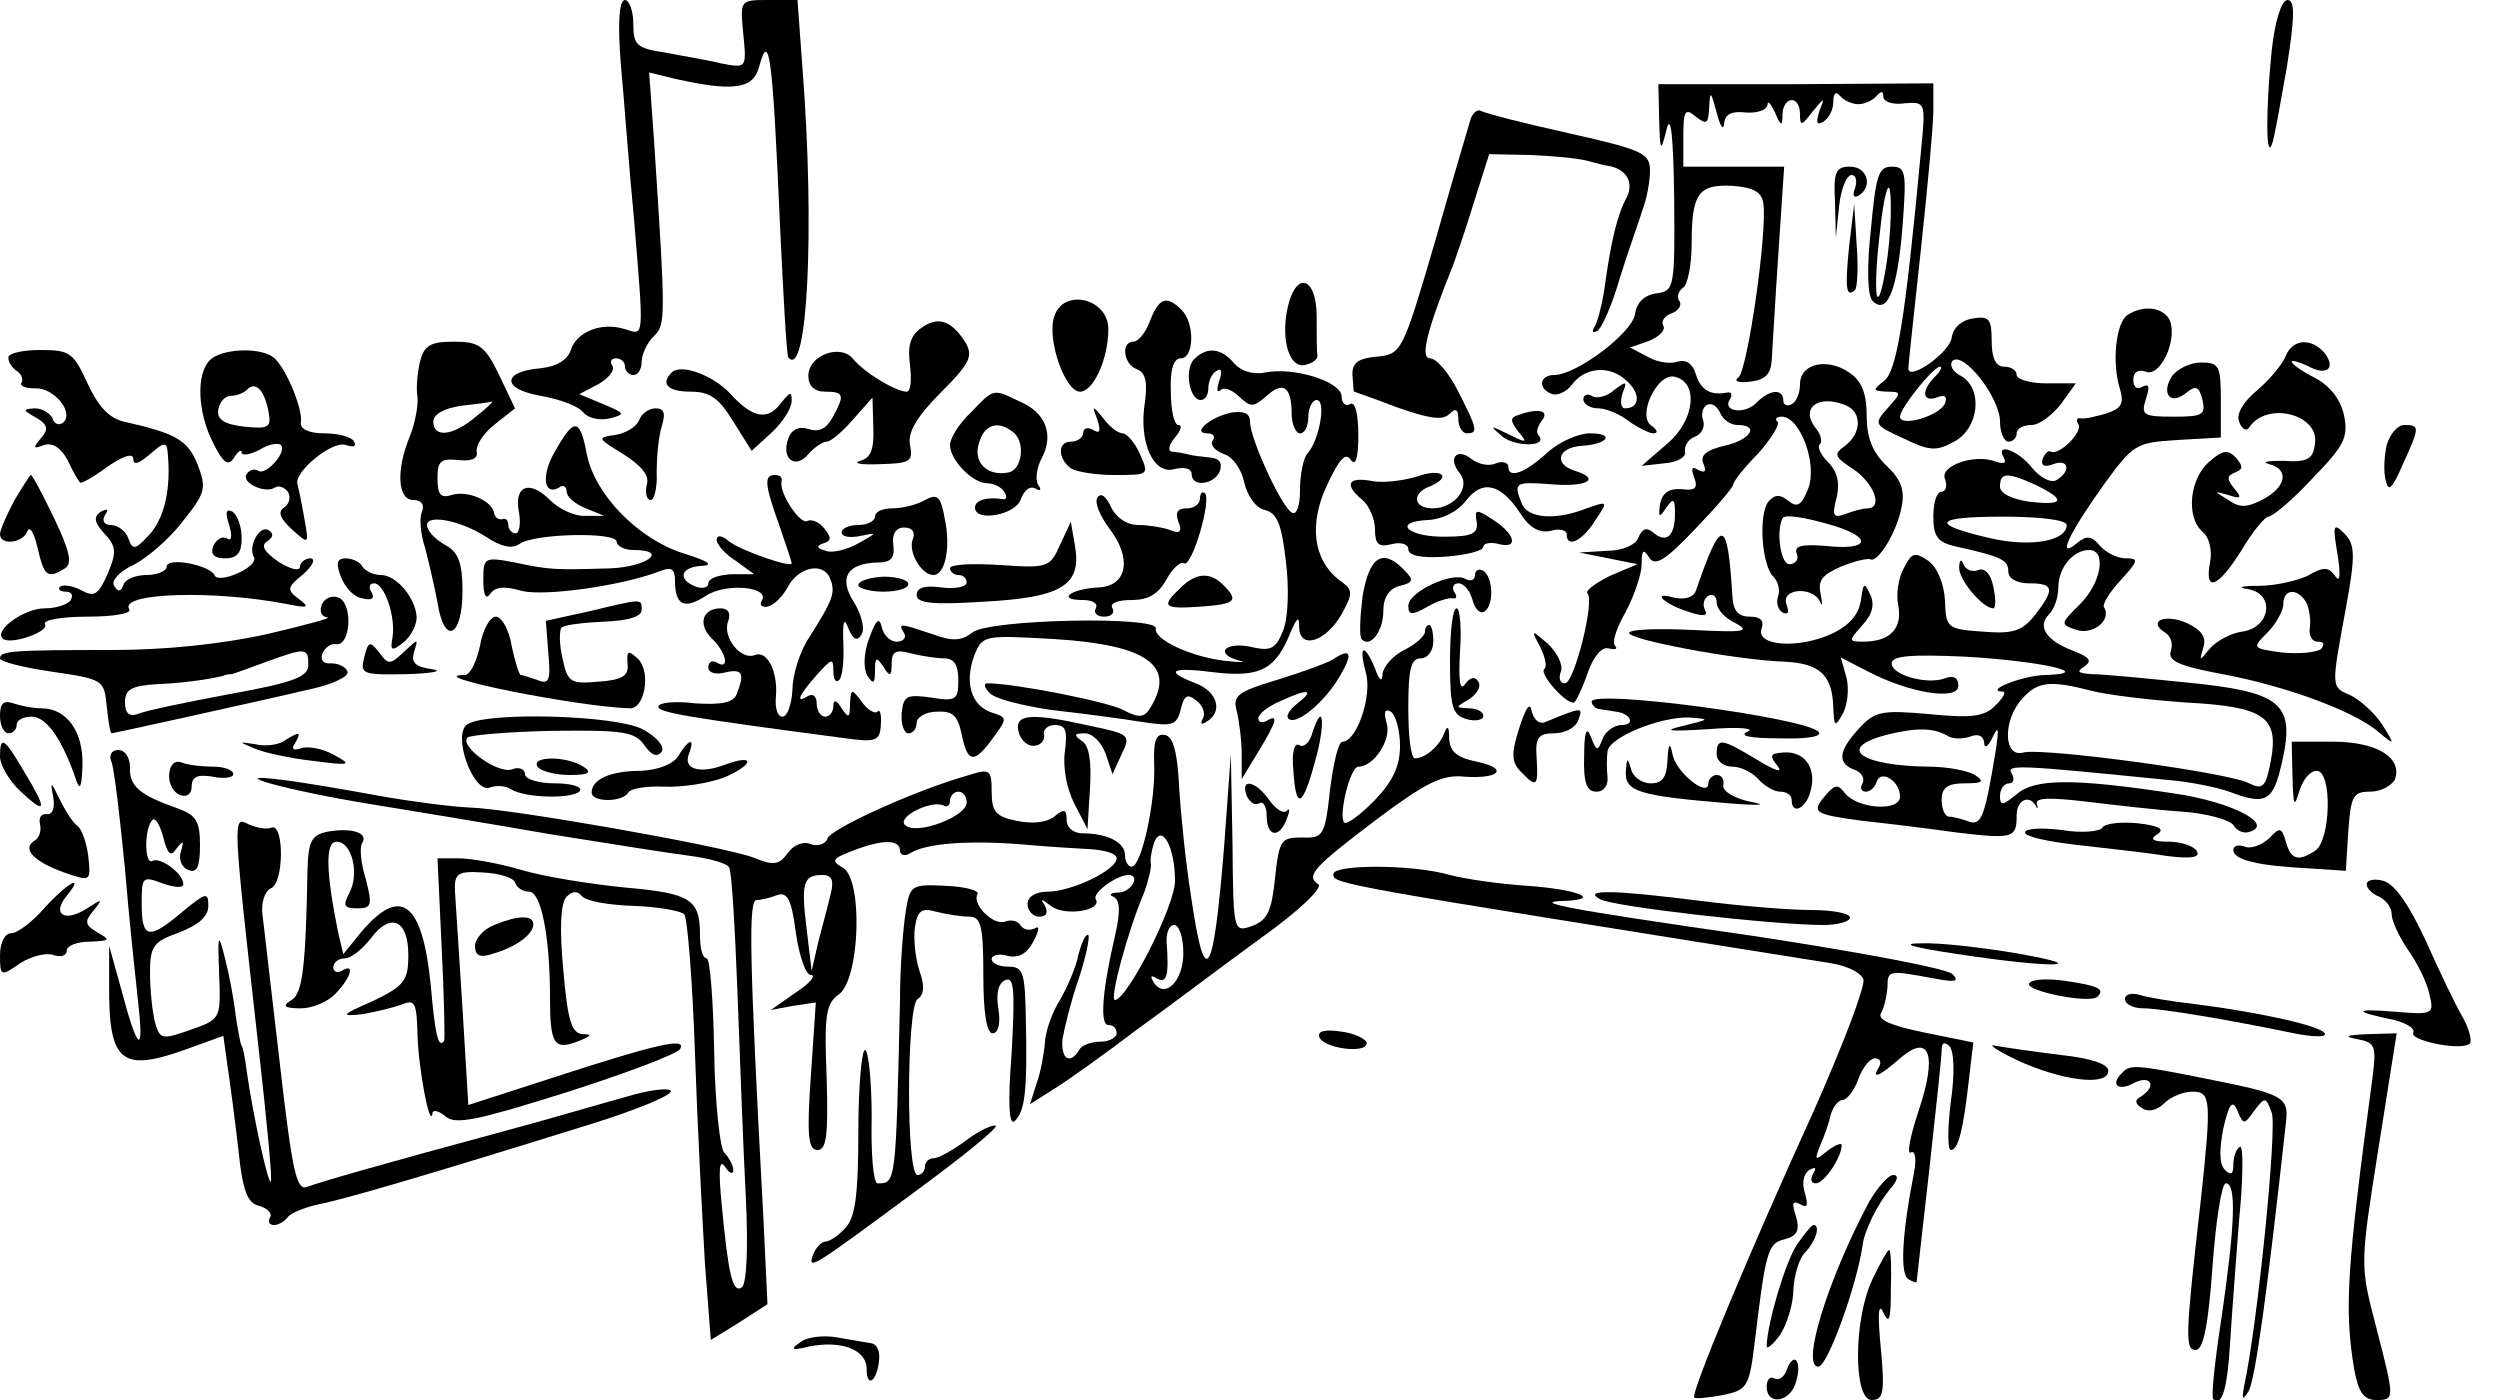 <?xml version="1.0" standalone="no"?>
<!DOCTYPE svg PUBLIC "-//W3C//DTD SVG 20010904//EN"
 "http://www.w3.org/TR/2001/REC-SVG-20010904/DTD/svg10.dtd">
<svg version="1.0" xmlns="http://www.w3.org/2000/svg"
 width="300pt" height="168pt" viewBox="0 0 300 168"
 preserveAspectRatio="xMidYMid meet">
<g transform="translate(0,168) scale(0.1,-0.1)"
fill="#000000" stroke="none">
<path d="M745 1603 c4 -43 10 -127 16 -188 12 -145 12 -137 -11 -130 -28 9
-58 -3 -65 -25 -4 -12 -17 -20 -37 -22 -46 -4 -46 -25 1 -33 22 -4 45 -12 51
-20 6 -7 20 -10 32 -7 19 5 18 6 -8 17 l-29 12 23 12 c12 7 20 16 17 22 -4 5
-1 9 4 9 6 0 11 -4 11 -10 0 -5 5 -10 10 -10 6 0 10 7 10 16 0 8 6 22 14 30
15 14 15 19 1 233 l-6 84 33 -8 c68 -15 92 -12 99 15 12 44 16 16 25 -190 4
-85 8 -157 10 -159 23 -27 32 154 17 347 l-6 82 -35 0 c-34 0 -34 0 -30 -41 4
-41 4 -41 -27 -35 -16 4 -47 9 -67 13 -34 5 -38 9 -38 34 0 16 -5 29 -10 29
-7 0 -9 -27 -5 -77z"/>
<path d="M2726 1619 c-7 -69 -7 -130 0 -113 3 6 10 48 18 92 10 63 10 82 1 82
-7 0 -15 -24 -19 -61z"/>
<path d="M1991 1537 c1 -40 2 -40 9 -12 5 20 8 -9 9 -82 1 -109 0 -112 -21
-115 -15 -2 -24 -11 -26 -25 -3 -22 -70 -73 -97 -73 -18 0 -20 -17 -2 -23 6
-2 17 3 23 11 16 22 46 24 66 5 17 -15 16 -33 -2 -33 -5 0 -6 8 -3 18 6 15 5
15 -10 4 -9 -8 -21 -11 -27 -7 -5 3 -10 1 -10 -4 0 -6 8 -11 18 -11 9 0 26 -7
36 -15 11 -8 25 -15 30 -15 6 0 5 4 -2 9 -18 11 6 63 27 59 30 -6 25 -53 -9
-81 l-30 -26 27 3 c16 1 27 8 25 14 -1 7 4 15 12 18 8 3 12 12 10 19 -3 7 -1
16 4 19 6 3 12 -1 16 -9 3 -8 12 -15 21 -15 27 0 16 -18 -16 -25 -21 -5 -29
-11 -25 -21 4 -10 2 -12 -6 -8 -8 5 -9 2 -5 -9 5 -13 1 -16 -15 -14 -15 1 -23
-4 -26 -18 -2 -16 -1 -17 7 -5 9 13 11 12 11 -6 0 -27 -10 -36 -25 -24 -9 8
-14 6 -19 -5 -3 -9 -19 -16 -38 -16 l-33 -2 35 -7 35 -7 -33 -14 c-18 -9 -30
-18 -27 -21 9 -9 -16 -108 -27 -108 -6 0 -8 6 -5 14 3 8 -4 22 -15 33 -21 18
-21 18 -10 -3 6 -12 9 -24 5 -27 -6 -6 27 -43 36 -40 2 1 10 17 16 35 7 20 17
32 25 30 8 -2 12 -1 8 3 -4 4 2 22 13 41 10 19 19 45 19 57 0 17 2 19 9 8 7
-11 19 -4 55 34 25 26 46 50 46 54 0 3 13 20 30 37 16 18 26 35 23 38 -4 3 -1
6 5 6 22 0 43 -56 32 -86 -8 -20 -13 -24 -24 -15 -10 8 -16 8 -24 -1 -12 -16
-8 -76 6 -90 6 -6 8 -16 6 -23 -3 -7 -1 -16 5 -20 7 -3 8 0 5 9 -8 20 31 23
40 4 3 -7 3 -3 1 8 -4 17 1 24 24 34 17 7 32 10 35 9 9 -6 33 34 38 63 4 20
-1 33 -18 49 -17 16 -24 34 -24 60 0 27 -6 42 -21 52 -26 18 -59 11 -59 -14 0
-10 -4 -21 -10 -24 -5 -3 -10 -1 -10 4 0 15 -16 14 -32 -2 -14 -15 -42 -11
-32 4 3 5 2 9 -3 8 -21 -4 -32 3 -38 22 -4 13 -12 18 -22 15 -8 -3 -24 -1 -36
6 l-21 11 23 8 c12 5 20 13 17 18 -3 5 1 12 10 15 8 3 13 10 9 15 -3 5 -1 12
5 16 5 3 10 27 10 53 0 60 8 71 49 69 25 -2 35 -7 37 -21 5 -34 -19 -201 -30
-209 -6 -4 0 -7 14 -5 18 2 25 9 26 25 1 13 4 70 8 128 l7 105 -60 0 -61 0 0
36 c0 31 2 35 15 24 13 -10 15 -9 16 11 1 21 2 20 9 -6 4 -16 8 -23 9 -13 1
11 9 15 26 13 14 -1 25 3 26 9 0 6 4 2 9 -9 7 -17 9 -17 9 -2 1 22 21 23 21 0
0 -15 2 -14 15 3 15 18 15 18 8 0 -4 -13 -3 -17 5 -12 7 4 12 15 12 24 0 10 3
13 8 7 4 -5 14 -10 22 -10 8 0 18 5 22 10 5 6 8 6 8 -1 0 -6 11 -10 25 -8 26
2 26 2 20 -59 -19 -203 -29 -262 -44 -274 -14 -11 -14 -12 3 -13 18 0 18 -1 1
-20 -17 -19 -16 -20 19 -36 31 -15 39 -16 61 -4 30 16 35 64 8 79 -10 5 -14
13 -10 18 13 12 57 -44 57 -73 0 -13 5 -24 10 -24 6 0 10 5 10 10 0 6 8 10 18
10 9 0 25 12 35 25 l18 25 -36 0 c-19 0 -35 5 -35 10 0 6 -7 10 -15 10 -10 0
-15 10 -15 31 0 26 -3 30 -22 27 -14 -2 -24 -11 -26 -23 -2 -18 -52 -53 -52
-37 0 4 7 68 15 142 8 74 15 150 15 167 l0 33 -165 -1 -165 0 1 -42z m331
-309 c-17 -17 -15 -31 2 -25 10 4 13 1 10 -7 -6 -15 -54 -29 -54 -16 0 10 40
60 48 60 3 0 1 -5 -6 -12z m-108 -34 c21 -8 20 -34 0 -49 -14 -10 -13 -13 10
-28 25 -17 36 -47 17 -47 -5 0 -17 -3 -27 -7 -14 -5 -16 -2 -10 20 4 17 1 31
-10 42 -9 9 -14 19 -10 22 3 3 1 12 -5 19 -19 24 2 41 35 28z m-13 -145 c48
-15 41 -30 -11 -24 -28 2 -37 0 -34 -9 3 -7 -1 -13 -9 -13 -10 0 -16 39 -8 55
2 5 25 2 62 -9z"/>
<path d="M1765 1538 c-2 -7 -22 -74 -43 -148 -39 -133 -40 -135 -70 -138 -23
-2 -30 -8 -29 -23 1 -10 1 -19 2 -19 0 0 23 -8 52 -19 37 -13 54 -16 62 -8 8
8 11 6 11 -6 0 -9 5 -17 10 -17 14 0 13 5 -10 50 -11 22 -26 40 -34 40 -12 0
-4 33 27 110 3 8 15 42 25 75 l19 60 49 -1 c27 -1 58 -4 69 -7 11 -3 22 -6 25
-6 22 -4 31 -20 22 -38 -11 -20 -19 -52 -27 -112 -3 -18 -8 -38 -12 -44 -3 -5
-2 -7 4 -4 5 3 18 32 27 64 10 32 23 68 27 81 5 13 9 34 9 47 0 21 -8 25 -97
45 -54 12 -101 24 -106 27 -4 2 -9 -2 -12 -9z"/>
<path d="M2202 1438 l1 -43 4 38 c2 20 9 37 15 37 5 0 7 -7 4 -16 -3 -8 -2
-12 4 -9 18 11 11 35 -10 35 -17 0 -20 -6 -18 -42z"/>
<path d="M2245 1404 c-5 -45 -4 -79 2 -85 18 -18 30 14 36 89 5 66 4 72 -13
72 -16 0 -19 -11 -25 -76z m20 -32 c-4 -29 -9 -51 -12 -48 -3 2 -2 38 3 78 4
40 10 62 12 49 2 -14 1 -49 -3 -79z"/>
<path d="M2219 1385 c-5 -50 -4 -63 7 -53 3 3 4 28 2 54 l-3 49 -6 -50z"/>
<path d="M1545 1310 c-8 -38 2 -72 21 -68 8 2 15 6 15 11 -1 4 -1 25 -1 47 0
48 -25 56 -35 10z"/>
<path d="M1265 1300 c-9 -27 13 -90 31 -90 16 0 34 39 34 75 0 37 -54 50 -65
15z"/>
<path d="M1380 1295 c-5 -14 -14 -25 -20 -25 -15 0 -12 -27 4 -33 11 -4 13
-16 10 -39 -8 -48 10 -88 35 -81 12 3 21 1 21 -6 0 -16 27 -13 34 4 3 10 -1
15 -12 16 -9 1 -21 2 -27 4 -5 1 -14 3 -19 3 -5 1 -3 9 4 17 7 8 9 15 4 15 -5
0 -9 18 -9 40 -1 26 3 40 12 40 16 0 17 42 1 58 -18 18 -27 15 -38 -13z"/>
<path d="M2553 1302 c-14 -9 -19 -58 -9 -89 5 -17 2 -23 -16 -29 -13 -4 -27
-7 -31 -6 -5 1 -6 -2 -3 -7 6 -9 -23 -38 -33 -33 -3 2 -7 -2 -10 -9 -2 -8 2
-10 13 -6 18 7 22 -8 4 -19 -6 -4 -19 2 -29 14 -17 22 -46 32 -34 12 3 -6 -1
-7 -10 -4 -25 10 -68 -5 -61 -21 3 -8 1 -15 -4 -15 -6 0 -10 -13 -10 -30 0
-24 5 -31 28 -36 54 -12 62 -16 62 -30 0 -8 10 -14 25 -14 30 0 31 -7 7 -38
-15 -19 -26 -23 -62 -20 -43 3 -45 4 -46 37 -1 20 -9 40 -20 48 -16 11 -20 10
-29 -8 -7 -12 -10 -32 -7 -46 5 -27 -10 -43 -42 -43 -18 0 -18 1 -1 20 12 13
15 25 9 37 -7 15 -8 14 -11 -8 -3 -17 -14 -30 -36 -40 -40 -18 -91 -14 -83 7
3 9 -1 14 -14 14 -14 0 -20 7 -21 23 -6 97 -13 98 -44 8 -3 -8 -13 -11 -27 -8
-28 8 -10 -9 21 -18 15 -5 21 -4 17 3 -3 6 -2 13 4 17 5 3 10 0 10 -8 0 -8 10
-19 23 -25 18 -10 9 -11 -51 -8 -40 2 -74 1 -77 -3 -5 -8 128 -33 186 -35 43
-2 58 -16 59 -56 1 -22 2 -23 11 -7 6 10 8 30 5 43 l-7 25 33 -17 c50 -26 108
-35 108 -17 0 10 -6 13 -16 9 -22 -8 -64 4 -64 18 0 9 23 11 88 8 89 -5 158
-20 97 -22 -26 0 -75 -19 -52 -20 5 0 1 -7 -8 -16 -13 -14 -29 -16 -79 -11
-57 5 -66 4 -85 -17 -25 -27 -27 -42 -5 -50 8 -3 12 -10 9 -16 -3 -5 -2 -10 4
-10 5 0 11 5 13 12 5 15 28 1 28 -18 0 -18 -50 -15 -66 4 -8 11 -12 11 -23 -2
-18 -21 -15 -23 44 -31 28 -3 78 -9 113 -14 68 -8 72 -7 72 21 0 18 15 25 23
11 2 -5 3 -3 1 3 -1 7 18 7 60 2 33 -4 85 -10 115 -12 29 -2 57 -10 61 -16 4
-7 13 -11 20 -8 29 9 -22 36 -92 46 -119 18 -166 18 -188 -1 -17 -14 -20 -14
-20 -2 0 8 5 15 11 15 5 0 7 5 3 12 -7 11 8 10 188 -8 26 -2 59 -9 73 -14 45
-17 53 -12 64 38 15 68 -2 82 -115 93 -49 5 -100 10 -113 10 -17 1 -20 3 -10
9 10 7 7 11 -13 19 -32 12 -44 29 -29 44 6 6 11 20 11 32 0 24 18 45 37 45 21
0 15 -39 -11 -65 -24 -24 -24 -24 -4 -31 20 -6 42 12 33 27 -3 3 6 18 20 33
21 23 22 26 6 26 -10 0 -24 7 -31 15 -10 12 -16 13 -28 3 -24 -20 -10 11 33
71 35 48 38 50 88 53 l52 3 0 45 c0 41 -2 45 -24 45 -13 0 -29 -8 -35 -17 -13
-21 -1 -35 18 -19 11 9 15 7 19 -9 4 -18 0 -20 -35 -20 -36 0 -39 2 -33 21 5
15 4 19 -4 15 -6 -4 -11 -1 -11 8 0 10 6 13 15 10 17 -7 38 37 29 61 -7 16
-31 20 -51 7z m-110 -204 c37 -18 34 -25 -8 -20 -21 3 -35 10 -35 18 0 17 8
18 43 2z m37 -48 c0 -19 -42 -27 -91 -16 -74 17 -69 26 14 26 46 0 77 -4 77
-10z m30 -199 c19 -5 70 -11 113 -14 94 -5 112 -17 102 -70 -6 -32 -10 -35
-26 -27 -24 13 -247 43 -271 37 -24 -7 -25 39 -1 65 18 20 33 22 83 9z m-173
-54 c6 -4 18 -4 27 -1 10 4 16 1 17 -7 0 -8 5 -5 10 6 7 15 8 12 4 -15 -13
-79 -17 -91 -32 -86 -8 3 -19 6 -24 6 -5 0 -9 9 -9 20 0 15 7 20 28 20 21 0
24 2 12 10 -8 5 -33 10 -55 10 -82 1 -112 22 -52 38 36 9 57 9 74 -1z"/>
<path d="M1105 1286 c-13 -9 -16 -22 -13 -44 2 -18 1 -32 -4 -32 -13 0 -51 23
-64 39 -15 19 -54 5 -54 -20 0 -12 7 -19 20 -19 23 0 24 -4 9 -31 -7 -13 -16
-18 -28 -14 -12 4 -21 0 -25 -11 -9 -24 8 -38 24 -19 7 8 17 15 22 15 5 0 19
12 32 27 l23 26 1 -36 c1 -26 -3 -37 -16 -40 -9 -3 1 -5 24 -4 36 1 40 3 36
23 -3 15 8 34 37 63 36 36 39 44 29 61 -17 26 -33 31 -53 16z"/>
<path d="M504 1246 c-3 -13 -5 -32 -3 -42 1 -11 -3 -32 -9 -47 -17 -41 -15
-77 4 -77 10 0 14 -6 10 -15 -3 -8 -1 -27 4 -42 4 -15 11 -45 15 -66 8 -52 30
-42 30 14 0 33 -5 46 -19 54 -11 6 -21 15 -23 22 -6 17 37 10 70 -11 18 -12
31 -15 40 -9 17 13 117 15 117 3 0 -5 9 -10 20 -10 43 0 17 -20 -27 -22 -67
-2 -73 -2 -115 7 -37 7 -38 6 -38 -21 0 -18 3 -24 8 -17 6 9 17 10 38 4 27 -7
121 6 167 24 13 5 17 2 17 -12 0 -29 11 -35 37 -18 24 16 78 11 67 -6 -3 -5 0
-8 7 -7 8 2 18 12 24 23 13 25 43 31 51 11 7 -17 4 -25 -25 -71 -11 -16 -20
-45 -20 -62 -1 -18 -6 -33 -12 -33 -6 0 -9 10 -8 23 3 30 -10 57 -25 51 -17
-7 -40 22 -32 41 3 9 0 15 -9 15 -22 0 -28 -19 -11 -36 18 -17 22 -39 6 -29
-5 3 -10 1 -10 -6 0 -6 8 -9 20 -6 21 5 24 -1 14 -26 -4 -10 -17 -13 -50 -11
-24 3 -44 1 -44 -4 0 -7 35 -13 225 -38 36 -5 41 -3 42 16 1 12 -1 20 -4 16
-3 -3 -12 2 -19 12 -12 16 -13 16 -14 -3 0 -17 -2 -17 -10 -5 -6 10 -10 11
-10 3 0 -7 -4 -13 -10 -13 -5 0 -10 7 -10 16 0 8 -4 12 -10 9 -16 -10 -12 0
10 25 18 20 20 21 20 5 0 -10 3 -15 7 -11 4 4 6 24 5 44 -1 27 1 32 6 18 6
-14 11 -16 16 -7 4 6 0 23 -9 38 -19 29 -9 47 28 48 16 0 21 5 19 21 -2 13 3
21 13 21 10 0 14 -6 10 -15 -5 -15 11 -42 25 -42 14 0 21 32 14 66 -5 29 -9
32 -24 24 -10 -6 -28 -10 -39 -10 -12 0 -21 -4 -21 -10 0 -5 -9 -10 -20 -10
-11 0 -20 -4 -20 -9 0 -5 10 -7 23 -4 20 4 20 4 -3 -9 -14 -8 -32 -12 -39 -9
-11 3 -12 6 -3 9 10 3 10 7 1 18 -6 8 -15 11 -20 9 -8 -6 -35 34 -31 48 1 4
-2 7 -8 7 -13 0 -13 -10 5 -60 8 -23 15 -44 15 -46 0 -6 -63 16 -76 27 -8 7
-14 7 -14 1 0 -5 10 -17 23 -25 l22 -16 -27 0 c-16 -1 -28 -5 -28 -11 0 -5 -7
-7 -15 -4 -23 9 -18 24 8 25 14 1 6 6 -23 15 -54 17 -107 71 -116 120 -8 42
-15 43 -37 4 -18 -29 -15 -56 4 -45 5 4 9 1 9 -5 0 -6 10 -15 23 -20 l22 -9
-22 0 c-13 -1 -32 8 -43 19 -25 25 -44 17 -37 -16 2 -13 0 -24 -4 -24 -5 0 -9
5 -9 10 0 5 -3 9 -7 7 -5 -1 -9 2 -10 7 -2 15 -32 28 -51 22 -13 -4 -17 0 -17
20 0 21 4 24 25 22 16 -2 24 2 22 10 -1 8 8 22 22 33 l24 19 -19 40 c-17 35
-24 40 -54 40 -28 0 -36 -4 -41 -24z m67 -66 c-27 -23 -51 -26 -51 -6 0 9 13
16 33 19 17 2 34 4 37 5 3 1 -6 -8 -19 -18z"/>
<path d="M2743 1253 c-4 -10 -19 -28 -34 -41 -17 -14 -26 -29 -22 -38 3 -9 9
-12 12 -7 21 32 84 16 79 -19 -2 -19 -9 -23 -38 -21 -19 0 -27 -1 -17 -4 24
-6 21 -27 -7 -42 -19 -10 -28 -11 -42 -1 -18 11 -18 11 0 6 15 -5 17 -4 7 8
-9 11 -9 15 1 19 10 4 10 7 1 18 -10 10 -16 9 -33 -6 -23 -21 -27 -67 -6 -84
7 -6 11 -22 8 -36 -7 -37 10 -30 38 15 13 22 28 40 32 40 5 0 29 20 53 46 38
39 43 49 38 75 -4 19 -16 35 -34 45 -16 8 -29 17 -29 20 0 2 8 0 19 -5 23 -13
35 -3 20 16 -16 18 -38 16 -46 -4z"/>
<path d="M10 1251 c0 -6 5 -13 10 -16 6 -4 8 -10 6 -14 -3 -4 4 -7 16 -7 23 1
47 -29 34 -41 -5 -4 -11 -2 -13 5 -3 6 -12 12 -21 12 -15 -1 -15 -2 1 -11 14
-8 16 -14 6 -25 -10 -12 -9 -13 4 -8 10 3 20 -3 28 -18 6 -13 13 -25 15 -27 1
-2 17 7 33 19 19 13 31 17 31 9 0 -8 7 -5 20 6 16 14 20 15 21 4 5 -46 -4 -83
-24 -103 -15 -16 -18 -16 -23 -2 -3 9 -13 16 -21 16 -8 0 -11 5 -7 12 5 7 3 8
-5 4 -9 -6 -8 -13 4 -26 15 -16 15 -23 4 -49 -11 -25 -16 -28 -32 -19 -10 5
-21 7 -25 4 -3 -3 0 -6 7 -6 7 0 9 -4 6 -10 -3 -5 -17 -10 -31 -10 -25 0 -61
-26 -51 -36 8 -9 57 8 51 17 -3 5 20 9 51 9 32 0 54 4 50 9 -12 20 103 23 190
6 25 -5 27 -4 14 6 -15 11 -15 14 5 30 11 10 15 18 9 19 -7 0 -13 -5 -13 -10
0 -6 -12 -3 -26 6 -17 12 -21 19 -14 24 8 5 9 10 2 14 -11 6 -25 -21 -17 -33
2 -5 -6 -13 -20 -19 -13 -6 -25 -7 -27 -3 -5 13 -58 23 -58 11 0 -5 -11 -10
-24 -10 -13 0 -26 -5 -28 -12 -3 -8 -6 -9 -11 -1 -4 6 6 17 23 25 16 8 43 31
59 52 28 35 29 40 18 69 -12 29 -26 37 -88 51 -18 4 -31 18 -44 46 -17 37 -21
40 -57 40 -21 0 -38 -4 -38 -9z"/>
<path d="M252 1248 c-17 -17 -15 -63 4 -100 12 -24 18 -28 25 -17 5 8 9 10 9
6 0 -4 9 -3 21 3 11 7 23 9 26 6 8 -8 -18 -37 -27 -31 -5 3 -11 1 -14 -4 -7
-10 22 -24 34 -16 5 3 12 0 16 -6 3 -6 1 -14 -5 -18 -8 -5 -5 -13 9 -26 21
-19 21 -19 15 14 -3 18 -7 36 -8 40 -5 14 42 53 58 47 9 -3 13 -2 10 4 -3 6
-20 10 -36 10 -18 0 -29 5 -28 13 3 17 -20 70 -34 79 -18 12 -62 9 -75 -4z
m70 -61 c4 -20 1 -22 -29 -19 -25 3 -33 9 -31 21 2 9 8 16 15 16 6 0 15 3 19
7 10 11 21 1 26 -25z"/>
<path d="M1433 1249 c-12 -12 -6 -49 8 -49 5 0 9 6 9 14 0 8 4 18 10 21 6 4 7
-1 3 -12 -3 -10 -3 -15 2 -11 4 4 14 0 22 -8 14 -13 17 -13 33 1 20 18 30 11
30 -22 0 -12 5 -23 10 -23 6 0 10 9 10 20 0 11 5 20 10 20 12 0 3 -49 -11 -64
-5 -6 -9 -25 -9 -44 0 -19 -4 -31 -10 -27 -13 8 -50 89 -50 109 0 10 -7 13
-22 11 -25 -5 -49 -25 -29 -25 7 0 10 -4 6 -9 -3 -5 3 -12 14 -16 10 -3 21
-18 24 -34 4 -16 14 -31 25 -33 15 -4 20 -18 25 -61 4 -31 3 -67 -3 -83 -9
-23 -15 -26 -40 -20 -31 6 -43 -9 -12 -17 9 -2 1 -2 -18 0 -42 5 -86 26 -83
39 2 15 -201 11 -220 -5 -13 -10 -24 -11 -48 -2 -39 13 -42 14 -34 1 3 -5 -1
-10 -9 -10 -8 0 -16 8 -18 18 -3 12 -7 8 -15 -14 -7 -19 -7 -37 -2 -45 7 -11
9 -9 9 6 0 17 2 17 10 5 8 -13 10 -12 10 4 0 14 5 17 23 12 12 -3 30 -6 40 -6
12 0 17 -8 17 -26 0 -24 -3 -26 -33 -21 -29 4 -33 2 -35 -19 -1 -13 3 -24 8
-24 6 0 10 6 10 13 0 6 11 13 24 13 19 1 25 -4 30 -27 7 -35 15 -36 38 -4 17
23 17 24 -2 30 -24 8 -33 35 -21 68 10 25 11 25 98 20 110 -7 145 -32 113 -83
-7 -11 -13 -12 -32 -2 -19 10 -130 32 -163 32 -5 0 -4 -5 3 -12 7 -7 40 -15
74 -20 35 -4 82 -10 106 -14 39 -6 44 -5 49 15 4 17 8 19 19 10 8 -6 11 -16 7
-22 -3 -6 -1 -7 5 -3 20 12 13 36 -13 46 -39 15 -30 20 24 13 54 -6 72 4 90
49 8 18 10 19 10 5 1 -27 32 -17 51 16 14 26 14 29 -3 41 -31 24 -37 67 -14
115 14 30 22 39 28 29 6 -8 9 3 9 30 0 26 -4 41 -10 37 -5 -3 -10 1 -10 9 0
18 -57 36 -92 29 -15 -3 -29 2 -37 11 -16 19 -33 20 -48 5z"/>
<path d="M806 1233 c-14 -14 -4 -23 23 -23 23 0 34 -8 51 -36 l22 -35 24 22
c13 12 24 29 24 38 0 12 -2 11 -13 -3 -16 -21 -34 -18 -61 12 -21 22 -59 36
-70 25z"/>
<path d="M1165 1185 c-14 -13 -25 -31 -25 -39 0 -18 27 -46 45 -46 8 0 17 -5
20 -10 4 -6 3 -10 -2 -9 -18 3 -33 -1 -33 -10 0 -18 49 -9 55 10 4 11 11 16
17 13 7 -4 8 -2 4 4 -4 6 -2 21 4 32 15 28 5 55 -26 68 -33 16 -31 16 -59 -13z
m50 -23 c16 -11 12 -46 -5 -49 -26 -5 -43 13 -35 36 6 21 22 27 40 13z"/>
<path d="M767 1176 c-3 -8 -16 -16 -29 -18 -22 -3 -21 -4 10 -23 22 -14 32
-26 28 -37 -2 -10 0 -18 5 -18 4 0 8 15 7 33 0 17 2 42 6 55 5 16 3 22 -7 22
-8 0 -17 -6 -20 -14z"/>
<path d="M1317 1176 c4 -13 3 -17 -5 -12 -7 4 -12 2 -12 -3 0 -6 -7 -11 -15
-11 -16 0 -16 -20 0 -32 6 -4 29 -8 52 -8 42 0 42 0 31 25 -6 14 -16 25 -21
25 -5 0 -16 8 -23 18 -13 16 -14 16 -7 -2z"/>
<path d="M1822 1182 c-10 -3 -10 -7 0 -20 12 -14 10 -14 -12 -3 -23 11 -23 11
-7 -3 17 -13 56 -12 43 2 -3 3 -1 10 4 17 10 12 -3 16 -28 7z"/>
<path d="M2864 1146 c-3 -14 -4 -33 -1 -43 3 -14 8 -9 20 19 21 46 21 48 2 48
-8 0 -17 -11 -21 -24z"/>
<path d="M1858 1138 c-28 -26 -48 -33 -48 -18 0 5 -7 7 -15 4 -8 -4 -21 -1
-29 5 -17 14 -29 2 -15 -16 15 -17 -5 -43 -32 -43 -23 0 -25 18 -4 26 29 12
15 23 -15 12 -17 -5 -42 -8 -55 -5 -28 5 -32 -5 -10 -23 8 -7 15 -23 15 -35 0
-18 4 -22 20 -18 11 3 20 0 20 -6 0 -8 16 -11 45 -9 25 2 45 7 45 12 0 4 9 6
19 3 25 -6 18 14 -10 31 -17 11 -20 11 -17 -4 2 -14 -5 -18 -37 -18 -45 -1
-66 18 -21 20 17 1 35 10 45 23 20 26 42 21 66 -16 11 -17 23 -23 36 -20 10 3
19 1 19 -4 0 -17 18 -9 34 16 16 24 16 24 -10 15 -38 -15 -71 -12 -78 6 -10
25 -8 26 34 23 44 -4 62 6 30 16 -26 8 -21 28 8 30 32 2 40 15 10 15 -14 0
-36 -10 -50 -22z"/>
<path d="M17 1079 c-9 -17 -17 -35 -17 -40 0 -14 28 -11 33 4 3 6 8 -3 12 -20
8 -35 12 -38 33 -25 9 6 6 20 -13 60 -14 29 -26 52 -28 52 -1 0 -10 -14 -20
-31z"/>
<path d="M1317 1083 c-4 -6 3 -22 14 -37 28 -36 22 -70 -14 -71 -33 -2 -49
-15 -18 -15 12 0 19 -4 16 -10 -3 -5 1 -10 10 -10 9 0 13 5 10 10 -4 6 6 10
23 10 20 0 32 7 42 25 7 13 17 22 21 19 9 -5 33 75 25 84 -3 3 -6 0 -6 -6 0
-7 -7 -12 -16 -12 -11 0 -14 -5 -10 -16 5 -12 2 -15 -10 -10 -8 3 -26 6 -38 6
-14 0 -27 9 -33 22 -6 13 -12 17 -16 11z"/>
<path d="M275 1050 c4 -14 3 -20 -3 -16 -5 3 -12 -1 -16 -9 -4 -10 1 -15 14
-15 15 0 20 7 20 24 0 14 -5 28 -11 32 -8 4 -9 -1 -4 -16z"/>
<path d="M1272 1026 c-12 -27 -15 -28 -72 -24 -33 2 -60 1 -60 -4 0 -4 5 -8
10 -8 6 0 10 -4 10 -9 0 -5 -13 -8 -30 -6 -20 3 -30 0 -30 -9 0 -10 19 -12 81
-8 94 5 117 20 109 67 l-5 29 -13 -28z"/>
<path d="M2805 1015 c4 -26 3 -35 -3 -26 -8 11 -14 11 -33 0 -13 -6 -39 -12
-59 -12 -21 0 -26 -2 -12 -4 33 -6 26 -47 -8 -51 -13 -2 -30 -11 -38 -20 -13
-16 -13 -16 -8 1 4 12 -2 21 -19 29 -26 12 -49 3 -27 -11 7 -4 10 -14 7 -22
-4 -12 9 -18 62 -28 75 -14 158 -44 188 -70 19 -16 19 -15 4 9 -9 14 -26 29
-37 35 -25 11 -25 7 -7 105 12 65 11 77 -2 90 -13 13 -14 10 -8 -25z m-38 -57
c4 -7 6 -21 5 -30 -2 -10 2 -18 9 -18 8 0 9 -3 4 -9 -6 -4 -26 -6 -47 -4 -35
5 -36 5 -17 24 10 10 19 26 19 34 0 18 16 20 27 3z"/>
<path d="M409 988 c5 -13 16 -25 26 -26 11 -3 15 0 11 7 -4 6 -3 11 3 11 12 0
26 -39 22 -65 -3 -16 -1 -17 13 -6 9 7 16 21 16 30 -1 23 -24 51 -43 51 -9 0
-19 5 -22 10 -3 6 -13 10 -20 10 -11 0 -12 -6 -6 -22z"/>
<path d="M1635 964 c-3 -25 -4 -48 -1 -51 10 -11 26 9 26 34 0 16 7 27 20 30
16 4 17 7 5 19 -26 27 -42 16 -50 -32z"/>
<path d="M2351 999 c-1 -14 28 -49 41 -49 3 0 3 12 0 26 -3 15 -10 23 -18 20
-7 -3 -15 0 -18 7 -2 7 -5 5 -5 -4z"/>
<path d="M1770 990 c0 -6 -5 -8 -11 -5 -15 10 -69 -15 -69 -32 0 -11 4 -12 23
-1 12 7 26 11 30 10 5 -1 6 2 2 8 -3 5 -1 10 5 10 7 0 14 -9 17 -20 3 -11 9
-17 14 -14 12 7 11 41 -1 49 -5 3 -10 1 -10 -5z"/>
<path d="M1030 978 c0 -4 14 -8 30 -8 17 0 30 4 30 9 0 5 -13 9 -30 9 -16 -1
-30 -5 -30 -10z"/>
<path d="M1416 974 c-23 -22 -20 -25 24 -22 43 3 47 7 28 26 -16 16 -33 15
-52 -4z"/>
<path d="M386 954 c-3 -8 0 -14 7 -15 7 0 -26 -9 -73 -20 -54 -12 -122 -19
-185 -19 -119 0 -135 -1 -135 -10 0 -4 28 -11 62 -16 62 -9 63 -10 66 -41 2
-18 4 -33 6 -33 1 0 42 9 92 20 49 11 113 25 142 32 30 6 51 16 49 22 -2 6
-11 10 -20 10 -9 -1 -13 4 -10 12 3 7 10 12 16 11 18 -3 21 49 3 56 -8 3 -17
-1 -20 -9z m-16 -72 c0 -14 -17 -21 -95 -35 -53 -10 -102 -20 -110 -24 -10 -3
-15 1 -15 14 0 16 8 20 38 22 30 1 64 6 80 10 1 1 5 2 10 2 4 1 23 8 42 15 47
17 50 17 50 -4z"/>
<path d="M705 946 l-50 -11 3 -39 c3 -32 1 -38 -13 -32 -9 3 -18 6 -20 6 -2 0
-7 16 -11 35 -3 19 -12 35 -19 35 -7 0 -16 -16 -19 -35 -4 -19 -12 -35 -18
-35 -55 0 133 -38 198 -40 18 0 25 43 10 59 -12 11 -14 11 -13 -5 2 -15 -6
-20 -35 -22 -33 -3 -37 -1 -43 28 -4 17 -4 34 -1 37 3 3 26 6 51 7 28 1 45 6
45 14 0 14 2 14 -65 -2z"/>
<path d="M1740 886 c0 -55 3 -64 20 -69 11 -3 20 -1 20 4 0 5 -8 9 -17 9 -17
1 -17 1 0 11 9 6 15 15 11 21 -4 7 -10 5 -16 -3 -6 -9 -8 4 -6 39 2 28 0 52
-4 52 -5 0 -8 -29 -8 -64z"/>
<path d="M1710 922 c0 -5 -11 -15 -25 -22 -14 -7 -25 -20 -26 -29 0 -10 -4 -8
-9 7 -13 31 -20 28 -11 -5 8 -28 -11 -83 -28 -83 -5 0 -11 -26 -15 -58 -6 -55
-8 -58 -34 -57 -25 0 -27 -3 -32 -49 -4 -39 -9 -50 -27 -57 -23 -8 -23 -8 -24
99 l-2 107 -8 -110 c-13 -161 -23 -176 -40 -59 -6 38 -12 96 -14 129 -2 42 -7
61 -17 63 -11 2 -14 -7 -13 -35 2 -43 -15 -123 -27 -123 -4 0 -8 6 -8 14 0 15
-21 26 -51 26 -11 0 -19 7 -19 16 0 13 -3 14 -15 4 -9 -7 -26 -9 -45 -5 -25 5
-30 11 -30 35 0 26 -2 28 -27 20 -64 -18 -165 -64 -170 -76 -2 -7 -12 -10 -20
-7 -9 4 -21 -1 -28 -11 -10 -14 -17 -15 -41 -5 -38 14 -293 59 -341 60 -21 1
-69 7 -108 14 -38 7 -90 16 -115 19 -76 10 1 -12 105 -29 50 -8 146 -24 215
-36 69 -11 144 -23 168 -26 23 -3 45 -9 47 -14 3 -4 7 -72 10 -151 3 -79 7
-189 10 -245 3 -62 1 -104 -5 -108 -11 -7 -16 16 -24 100 -4 41 -3 55 4 45 5
-8 10 -10 10 -4 0 5 -5 15 -11 21 -5 5 -11 60 -12 121 -1 62 -5 112 -9 112 -5
0 -8 12 -8 28 0 43 -11 50 -90 57 -41 4 -97 13 -124 21 -27 8 -61 14 -75 14
l-26 0 5 -107 c3 -60 4 -110 3 -112 -7 -10 -11 8 -16 66 -10 101 -36 121 -84
64 l-21 -26 -6 25 c-15 74 -16 110 -2 110 18 0 28 -38 15 -62 -8 -15 -6 -18
10 -18 17 0 18 4 10 35 -6 19 -8 39 -4 44 7 12 -14 18 -42 13 -19 -4 -23 -11
-24 -46 -2 -116 -6 -148 -19 -156 -12 -7 -9 -10 11 -10 14 0 33 8 42 18 19 20
23 37 7 27 -5 -3 -10 -1 -10 4 0 6 6 11 14 11 7 0 21 11 31 24 24 32 45 22 45
-20 0 -31 -5 -37 -42 -55 -39 -17 -40 -19 -13 -16 17 3 38 8 48 12 15 6 17 1
18 -36 1 -41 15 -115 18 -95 0 5 8 3 16 -4 12 -10 39 -4 144 29 72 23 133 46
137 52 9 15 -29 6 -155 -35 l-99 -32 -7 116 c-4 63 -8 126 -9 140 -1 22 3 25
34 23 19 -1 36 -6 38 -12 2 -6 9 -11 17 -11 14 0 25 -52 25 -127 0 -57 5 -64
35 -52 15 6 16 8 4 8 -13 1 -18 17 -23 77 -5 51 -3 81 4 88 7 7 13 7 18 1 4
-6 31 -11 61 -12 30 -1 58 -6 62 -10 4 -4 10 -80 13 -168 3 -88 9 -201 12
-252 l7 -91 34 21 34 22 -5 105 c-17 315 -18 380 -8 380 6 0 17 3 25 6 12 4
17 -6 22 -45 4 -28 12 -51 18 -51 7 0 -1 -10 -18 -21 l-30 -21 27 5 27 4 -6
-89 c-5 -71 -3 -88 8 -88 11 0 13 18 11 87 -3 75 -1 89 15 100 25 19 29 139 4
152 -14 8 -12 11 12 20 36 14 57 14 57 0 0 -5 6 -7 12 -3 20 13 77 16 143 10
22 -2 55 -4 73 -5 17 -1 32 -5 32 -11 0 -14 -54 -40 -83 -40 -14 0 -24 -6 -24
-15 0 -8 7 -15 14 -15 9 0 11 5 7 13 -6 9 -5 9 7 0 16 -13 62 -6 54 8 -5 7 25
29 39 29 15 0 4 -20 -11 -21 -10 0 -13 -3 -7 -5 8 -4 9 -17 2 -47 -16 -69 -18
-107 -8 -107 6 0 10 -4 10 -10 0 -5 -9 -10 -19 -10 -11 0 -23 -4 -26 -10 -11
-18 -22 -11 -20 13 2 12 10 45 19 71 9 27 14 51 12 54 -3 2 -8 -9 -12 -24 -3
-16 -14 -40 -22 -54 -9 -14 -17 -36 -18 -50 -1 -14 -5 -36 -10 -50 l-8 -25 30
19 c16 10 61 42 99 71 39 28 105 78 149 110 45 32 74 60 68 64 -16 10 -5 21
73 80 55 41 76 52 102 49 43 -3 54 10 15 18 -24 5 -32 12 -33 28 0 15 -2 16
-6 6 -6 -16 -23 -30 -35 -30 -5 0 -8 27 -8 60 0 47 3 60 15 60 8 0 15 9 15 20
0 11 -2 20 -5 20 -3 0 -5 -4 -5 -8z m-30 -137 c0 -25 -9 -43 -31 -66 -17 -17
-33 -29 -36 -26 -7 8 7 67 17 67 19 0 40 33 34 52 -4 14 -2 18 5 14 6 -4 11
-23 11 -41z m-520 -68 c0 -17 -61 -40 -74 -27 -10 10 33 31 47 23 4 -2 7 1 7
6 0 6 5 11 10 11 6 0 10 -6 10 -13z m250 -94 c0 -30 -57 -142 -72 -143 -7 0
15 82 35 129 5 14 9 30 8 35 -1 5 1 16 4 25 9 23 25 -5 25 -46z m-413 -15 c-3
-13 -10 -39 -15 -58 l-8 -35 -6 50 c-7 56 -4 65 19 65 11 0 14 -6 10 -22z
m423 -72 c0 -34 -23 -56 -36 -34 -4 7 -3 8 4 4 12 -7 15 3 12 42 -1 12 3 22 9
22 6 0 11 -15 11 -34z"/>
<path d="M437 891 c-5 -20 -2 -21 51 -20 32 1 45 4 30 6 -20 3 -25 8 -21 21 5
16 5 16 -12 0 -17 -16 -19 -16 -30 -1 -11 14 -13 14 -18 -6z"/>
<path d="M1600 889 c-8 -5 -39 -16 -68 -25 -47 -14 -53 -19 -48 -37 3 -12 6
-35 6 -52 l0 -30 20 33 c22 36 25 46 10 37 -5 -3 -10 -2 -10 3 0 5 11 14 25
20 34 16 44 15 22 -2 -10 -8 -15 -16 -10 -19 10 -7 44 22 61 52 16 27 13 34
-8 20z"/>
<path d="M1910 838 c0 -4 5 -9 10 -9 6 -1 14 -2 19 -3 18 -2 24 -16 7 -16 -9
0 -20 -8 -23 -17 -6 -15 -7 -15 -14 3 -5 13 -8 6 -8 -23 -1 -33 3 -43 15 -43
9 0 14 8 13 18 -1 9 -1 23 0 30 1 17 63 42 98 41 26 -2 25 -2 -7 -10 -26 -6
-18 -7 30 -4 36 3 57 1 47 -3 -11 -5 3 -8 38 -8 33 -1 53 2 47 8 -17 17 -272
51 -272 36z"/>
<path d="M0 821 c0 -12 5 -21 10 -21 6 0 10 5 10 10 0 6 8 10 18 10 18 0 37
-28 53 -75 5 -15 7 -10 8 17 1 40 -19 68 -49 68 -10 0 -25 3 -34 6 -12 4 -16
0 -16 -15z"/>
<path d="M1823 806 c-10 -31 -9 -41 2 -52 19 -20 21 -18 19 16 -2 25 2 30 21
30 13 0 26 7 29 16 6 16 5 16 -41 -3 -6 -2 -13 4 -15 14 -2 11 -7 4 -15 -21z"/>
<path d="M561 811 c-19 -12 7 -84 27 -76 8 3 19 2 25 -2 17 -11 76 -12 83 -2
3 5 -11 9 -30 9 -20 0 -36 5 -36 11 0 6 -7 9 -15 6 -16 -7 -64 27 -54 38 4 3
50 7 103 8 83 1 98 -1 109 -17 9 -13 16 -15 21 -8 4 6 -6 18 -23 27 -33 17
-186 21 -210 6z"/>
<path d="M1222 803 c2 -10 10 -18 18 -18 8 0 14 6 13 13 -2 6 4 12 13 12 13 0
15 -7 12 -31 -3 -19 2 -45 11 -63 l16 -31 3 49 c2 32 -1 52 -10 57 -10 7 -9 9
4 9 9 0 20 -11 25 -25 l8 -24 11 24 c11 23 10 24 -38 34 -71 16 -90 14 -86 -6z"/>
<path d="M1575 801 c-3 -12 -11 -19 -16 -15 -6 3 -9 -9 -7 -30 3 -49 11 -45
26 10 13 46 10 75 -3 35z"/>
<path d="M341 791 c-7 -5 -23 -7 -35 -4 -20 3 -20 3 -1 -5 11 -5 43 -12 70
-15 46 -6 48 -5 26 7 -14 8 -32 11 -40 8 -9 -3 -12 -1 -7 6 8 14 6 15 -13 3z"/>
<path d="M0 772 c0 -10 11 -29 25 -42 31 -29 32 -22 4 24 -24 41 -29 44 -29
18z"/>
<path d="M814 773 c-6 -10 -24 -17 -45 -18 -36 0 -59 -10 -59 -26 0 -12 37
-12 44 0 3 5 23 8 43 7 21 -1 53 4 72 11 37 16 37 29 0 15 -30 -11 -50 -5 -42
14 7 19 0 18 -13 -3z"/>
<path d="M2001 768 c-1 -21 -6 -28 -20 -28 -11 0 -22 8 -24 18 -4 13 -5 13 -6
-4 -1 -24 15 -29 124 -38 38 -3 47 -2 25 2 -19 4 -34 13 -32 20 1 7 -2 12 -8
12 -5 0 -10 -5 -10 -10 0 -18 -39 13 -43 35 -3 15 -5 13 -6 -7z"/>
<path d="M2060 775 c0 -8 8 -15 19 -15 10 0 24 -7 31 -15 7 -8 19 -15 26 -15
8 0 14 -4 14 -10 0 -19 18 -10 23 12 7 27 -8 47 -33 45 -16 -1 -17 -4 -7 -16
7 -9 -3 -6 -24 7 -43 26 -49 27 -49 7z"/>
<path d="M2751 748 c1 -35 2 -38 8 -18 4 14 13 25 21 25 19 0 17 -84 -2 -96
-20 -13 -29 -11 -35 11 -5 17 -7 18 -20 4 -9 -8 -22 -13 -29 -10 -8 3 -14 1
-14 -4 0 -12 30 -19 90 -22 l45 -3 3 48 c3 42 6 47 26 47 13 0 26 7 30 15 9
26 -22 45 -75 45 l-49 0 1 -42z"/>
<path d="M134 765 c3 -8 10 -66 16 -128 5 -61 13 -134 16 -162 7 -62 -1 -56
-20 16 l-15 54 0 -45 c-1 -94 14 -107 90 -80 l47 17 5 -36 c3 -20 9 -65 13
-100 5 -50 11 -65 25 -68 10 -3 16 -9 13 -14 -3 -5 -1 -9 5 -9 5 0 12 4 16 9
3 5 20 12 38 16 31 6 130 35 329 97 54 17 95 34 93 39 -3 4 -27 1 -53 -7 -26
-7 -90 -26 -142 -40 -163 -44 -224 -62 -241 -68 -13 -6 -18 16 -33 146 -10 84
-19 165 -21 180 -2 15 3 29 10 32 16 6 16 78 1 73 -6 -3 -19 0 -28 4 -19 10
-19 10 12 -266 10 -88 17 -161 15 -163 -3 -4 -21 77 -29 133 -2 17 -5 30 -6
30 -1 0 -4 16 -7 35 -2 19 -8 51 -13 70 -8 32 -9 30 -7 -19 2 -54 2 -54 -35
-67 -34 -12 -36 -11 -42 9 -3 12 -6 39 -6 59 0 33 4 38 35 49 23 9 35 19 35
32 0 17 -3 16 -31 -7 -40 -34 -49 -33 -49 9 0 33 1 34 25 25 14 -5 25 -6 25
-1 0 13 -28 33 -37 28 -10 -6 -10 40 0 49 3 4 9 -6 13 -21 5 -20 9 -24 16 -13
8 10 9 9 5 -4 -3 -9 1 -19 9 -22 10 -4 14 3 14 30 0 29 -5 36 -27 44 -46 16
-58 27 -57 49 0 12 -6 21 -14 21 -8 0 -12 -6 -8 -15z"/>
<path d="M203 751 c-1 -11 5 -22 13 -25 8 -3 14 1 14 10 0 12 7 15 25 12 14
-3 25 -1 25 3 0 5 -11 9 -24 9 -13 0 -31 2 -38 5 -8 3 -14 -2 -15 -14z"/>
<path d="M645 760 c3 -5 21 -10 38 -10 24 0 28 3 17 10 -20 13 -63 13 -55 0z"/>
<path d="M64 723 c2 -13 -1 -21 -8 -20 -6 1 -10 -4 -8 -12 2 -8 -1 -17 -7 -20
-15 -10 0 -25 36 -38 32 -11 32 -11 29 19 -2 17 -8 33 -13 37 -5 3 -14 17 -21
31 -11 23 -12 23 -8 3z"/>
<path d="M1496 725 c4 -8 10 -12 15 -9 5 3 9 -4 9 -15 0 -25 15 -28 24 -4 4
10 4 14 0 10 -4 -4 -13 2 -21 13 -16 23 -35 27 -27 5z"/>
<path d="M2523 687 c-3 -5 -25 -7 -49 -3 -24 3 -44 2 -44 -3 0 -5 28 -11 63
-15 34 -4 82 -9 106 -13 31 -4 42 -2 37 6 -4 6 -19 11 -34 11 -19 0 -23 3 -13
9 9 6 2 10 -23 13 -21 2 -40 0 -43 -5z"/>
<path d="M1600 631 c0 -12 2 -12 598 -107 18 -3 35 -11 38 -19 3 -7 -24 -78
-59 -157 -82 -180 -148 -340 -144 -345 2 -2 18 0 35 3 28 6 31 10 37 58 14
116 16 124 37 129 15 4 18 11 13 28 -5 15 -4 19 5 14 9 -5 10 -2 6 13 -4 12
-2 23 5 28 8 4 9 3 5 -4 -4 -7 -3 -12 3 -12 10 0 31 31 31 46 0 3 -8 0 -17 -7
-15 -12 -16 -12 -9 6 5 11 11 28 13 38 3 9 9 17 14 17 5 0 14 11 19 25 5 14
14 25 20 25 6 0 8 -4 5 -10 -10 -16 0 -12 25 10 36 31 45 4 22 -64 -10 -30
-14 -52 -9 -49 5 3 7 -7 4 -23 -15 -77 -17 -123 -7 -129 5 -3 10 -5 10 -3 0 2
7 61 15 133 8 72 15 137 15 145 0 9 3 10 9 5 6 -6 7 -33 2 -67 -4 -32 -4 -58
0 -58 9 0 15 24 22 87 l5 42 -59 12 c-39 8 -56 15 -52 23 4 6 7 20 8 31 0 21
1 21 55 11 26 -5 32 -4 23 5 -7 7 -115 27 -240 46 -230 33 -268 41 -224 42 44
2 12 14 -46 18 -32 2 -74 8 -93 13 -45 13 -140 13 -140 1z"/>
<path d="M2840 619 c0 -5 7 -12 15 -15 8 -4 15 -13 15 -21 0 -8 9 -27 19 -42
11 -15 23 -39 26 -53 6 -25 6 -26 -42 -22 -49 4 -49 0 0 -10 15 -4 25 -10 23
-15 -6 -9 54 -22 67 -14 4 2 1 16 -7 31 -9 15 -29 57 -45 93 -20 43 -37 68
-51 72 -11 3 -20 1 -20 -4z"/>
<path d="M53 590 c-14 -16 -32 -30 -40 -30 -7 0 -13 -11 -13 -26 0 -26 1 -26
24 -10 14 9 32 13 40 10 9 -3 16 -1 16 5 0 6 12 11 28 11 24 1 25 2 9 11 -15
9 -16 13 -5 26 12 15 11 15 -9 2 -26 -16 -41 -6 -23 16 23 28 0 15 -27 -15z"/>
<path d="M1087 587 c-3 -18 -7 -66 -7 -107 -5 -222 -5 -220 -27 -220 -5 0 -8
36 -7 80 0 44 -4 80 -8 80 -4 0 -8 -45 -8 -99 0 -77 -4 -103 -16 -115 -8 -9
-19 -16 -24 -16 -4 0 -11 -7 -14 -15 -8 -21 -1 -16 122 75 56 41 99 76 97 79
-3 2 -19 -5 -35 -17 -16 -12 -34 -22 -40 -22 -5 0 -10 -4 -10 -10 0 -5 -4 -10
-9 -10 -14 0 -13 202 0 211 8 5 9 16 2 35 -5 16 -7 40 -5 52 3 19 8 23 25 18
12 -3 30 -6 40 -6 14 0 17 -10 17 -70 0 -45 4 -70 11 -70 7 0 10 12 7 30 -3
18 0 31 9 34 10 4 11 -13 7 -87 -5 -64 -3 -89 4 -82 12 12 15 36 13 123 -1 55
-3 62 -21 62 -11 0 -20 4 -20 9 0 5 9 7 19 4 13 -3 23 2 31 17 7 13 8 20 2 16
-6 -3 -13 -2 -17 3 -3 6 -12 8 -19 5 -14 -5 -40 21 -33 33 3 4 -14 9 -38 10
-41 2 -43 1 -48 -30z"/>
<path d="M1920 601 c15 -9 209 -31 268 -31 17 0 32 4 32 9 0 5 -21 9 -47 9
-27 0 -86 5 -133 11 -103 13 -142 14 -120 2z"/>
<path d="M593 570 c-13 -5 -23 -17 -23 -25 0 -12 6 -15 23 -9 27 8 47 23 47
35 0 11 -18 11 -47 -1z"/>
<path d="M2350 535 c111 -17 167 -16 70 1 -41 7 -93 13 -115 12 -26 0 -10 -5
45 -13z"/>
<path d="M2435 500 c-6 -9 73 -25 82 -16 9 9 2 13 -39 19 -21 3 -40 2 -43 -3z"/>
<path d="M2550 481 c0 -6 10 -11 22 -11 21 0 104 -14 181 -30 20 -4 37 -5 37
-1 0 9 -77 26 -155 36 -27 3 -58 8 -67 11 -10 3 -18 1 -18 -5z"/>
<path d="M1583 436 c4 -14 57 -21 57 -8 0 5 -14 12 -30 14 -19 3 -29 1 -27 -6z"/>
<path d="M2829 433 c21 -4 23 -8 18 -46 -31 -231 -34 -277 -22 -350 5 -28 12
-37 26 -37 23 0 23 0 0 89 -19 73 -19 73 3 212 l22 139 -35 -1 c-26 -1 -29 -3
-12 -6z"/>
<path d="M2420 408 c54 -25 110 -32 110 -13 0 8 -20 15 -57 19 -32 4 -67 9
-78 11 -11 3 0 -5 25 -17z"/>
<path d="M2547 393 c-15 -14 -6 -23 13 -13 21 11 29 -3 9 -16 -8 -4 -7 -9 2
-14 7 -5 18 -2 26 6 8 8 23 14 34 14 22 0 23 -9 10 -130 -19 -166 -19 -180 -6
-180 9 0 15 30 20 100 4 55 11 100 16 100 13 0 11 -50 -5 -160 -8 -52 -13 -97
-10 -99 10 -10 17 13 20 66 2 32 7 99 11 150 5 50 5 89 1 87 -5 -3 -8 -13 -8
-22 0 -11 -3 -13 -10 -6 -7 7 -7 24 -2 50 7 30 11 35 17 21 7 -17 8 -17 20 0
13 17 14 17 21 -2 7 -16 -17 -255 -33 -328 -3 -17 -2 -18 5 -7 8 12 23 121 45
322 4 32 -2 35 -98 54 -80 16 -89 17 -98 7z"/>
<path d="M2243 238 c-50 -94 -82 -198 -61 -198 11 0 46 97 53 145 2 18 18 50
33 68 9 10 11 17 4 17 -6 0 -19 -15 -29 -32z"/>
<path d="M2156 186 c-14 -22 -35 -93 -36 -121 0 -5 7 1 16 13 8 12 16 37 16
54 1 18 7 39 15 46 12 13 18 32 9 32 -2 0 -11 -11 -20 -24z"/>
<path d="M2247 145 c-23 -48 -23 -145 -1 -145 14 0 16 9 11 62 -4 41 -3 56 3
43 7 -15 9 -9 9 28 1 26 0 47 -2 47 -2 0 -11 -16 -20 -35z"/>
<path d="M960 69 c-12 -8 -10 -10 10 -5 39 8 70 -3 70 -27 0 -24 13 -14 15 12
1 10 -3 18 -9 19 -6 1 -24 4 -41 7 -16 3 -37 1 -45 -6z"/>
<path d="M2144 36 c-3 -9 -10 -13 -15 -10 -5 3 -9 -2 -9 -10 0 -23 28 -19 35
5 8 25 -2 39 -11 15z"/>
</g>
</svg>
